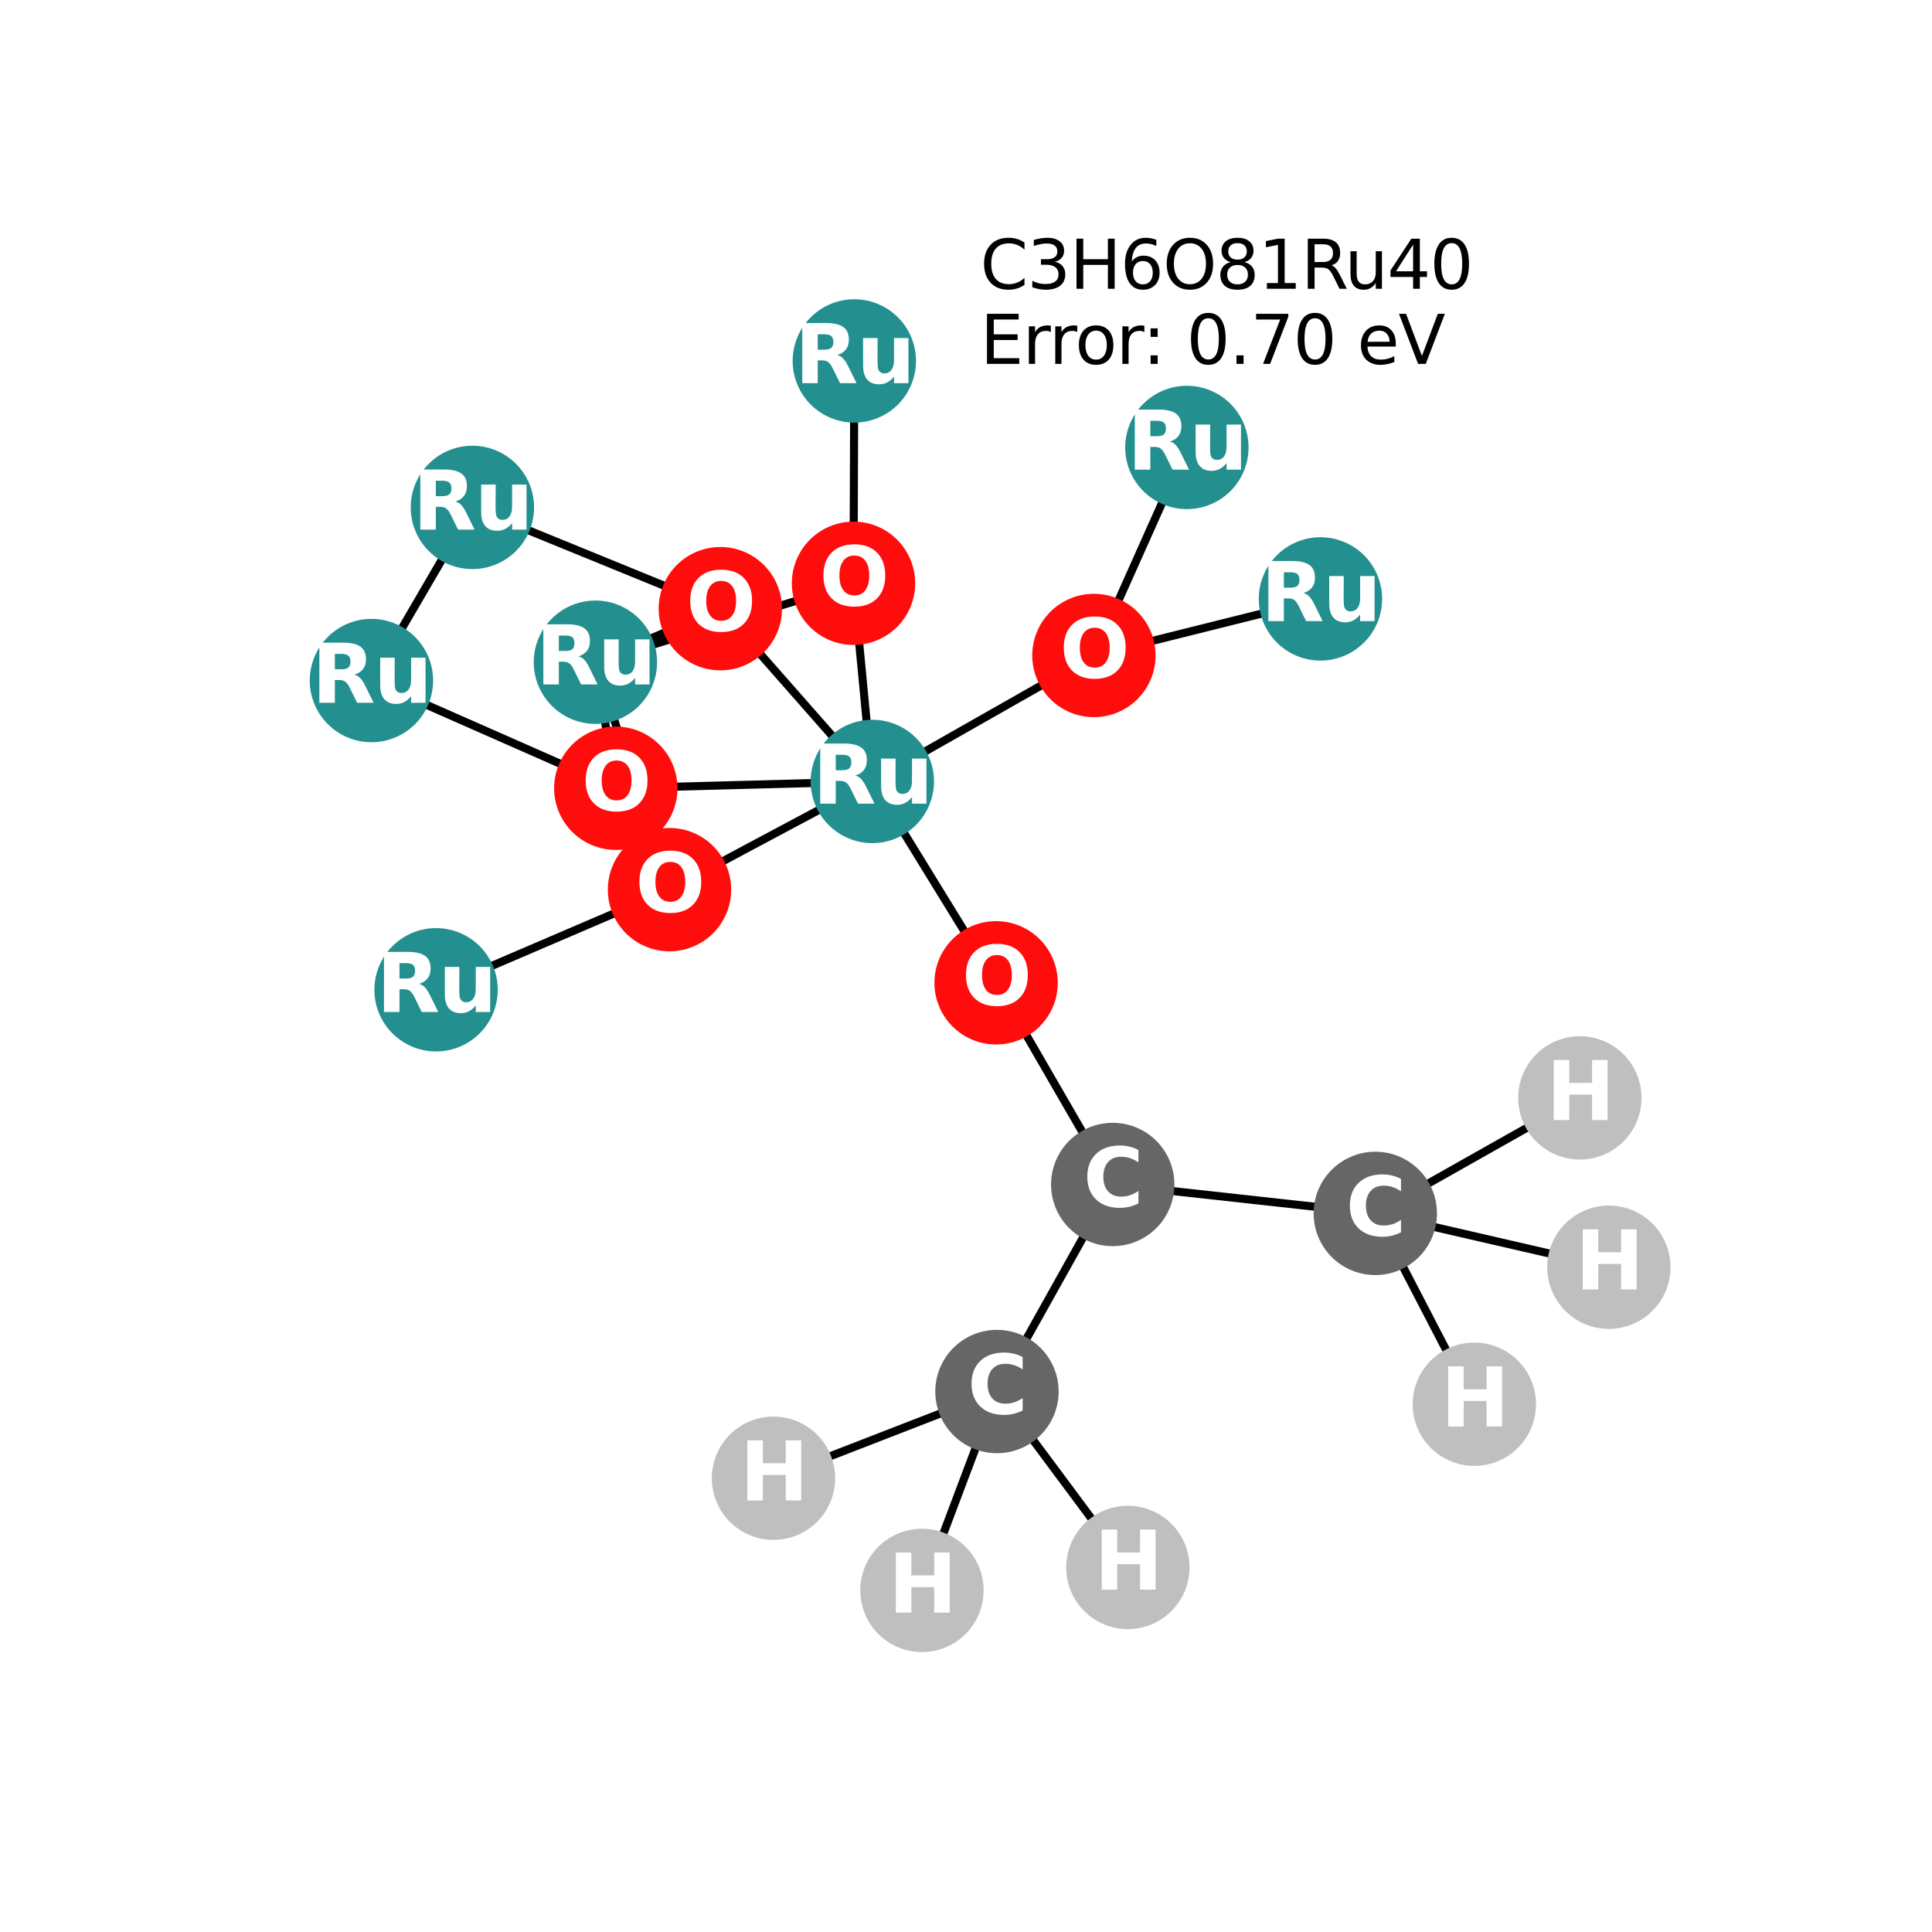 <?xml version="1.0" encoding="utf-8" standalone="no"?>
<!DOCTYPE svg PUBLIC "-//W3C//DTD SVG 1.1//EN"
  "http://www.w3.org/Graphics/SVG/1.1/DTD/svg11.dtd">
<svg xmlns:xlink="http://www.w3.org/1999/xlink" width="288pt" height="288pt" viewBox="0 0 288 288" xmlns="http://www.w3.org/2000/svg" version="1.1">
 <defs>
  <style type="text/css">*{stroke-linejoin: round; stroke-linecap: butt}</style>
 </defs>
 <g id="figure_1">
  <g id="patch_1">
   <path d="M 0 288 
L 288 288 
L 288 0 
L 0 0 
z
" style="fill: #ffffff"/>
  </g>
  <g id="axes_1">
   <g id="LineCollection_1">
    <path d="M 235.507 163.661 
L 205.014 180.878 
" clip-path="url(#p40b7cdaf4a)" style="fill: none; stroke: #000000; stroke-width: 1.2"/>
    <path d="M 148.487 146.507 
L 130.035 116.488 
" clip-path="url(#p40b7cdaf4a)" style="fill: none; stroke: #000000; stroke-width: 1.2"/>
    <path d="M 148.487 146.507 
L 165.873 176.568 
" clip-path="url(#p40b7cdaf4a)" style="fill: none; stroke: #000000; stroke-width: 1.2"/>
    <path d="M 130.035 116.488 
L 163.068 97.711 
" clip-path="url(#p40b7cdaf4a)" style="fill: none; stroke: #000000; stroke-width: 1.2"/>
    <path d="M 130.035 116.488 
L 127.232 86.95 
" clip-path="url(#p40b7cdaf4a)" style="fill: none; stroke: #000000; stroke-width: 1.2"/>
    <path d="M 130.035 116.488 
L 107.38 90.734 
" clip-path="url(#p40b7cdaf4a)" style="fill: none; stroke: #000000; stroke-width: 1.2"/>
    <path d="M 130.035 116.488 
L 99.802 132.619 
" clip-path="url(#p40b7cdaf4a)" style="fill: none; stroke: #000000; stroke-width: 1.2"/>
    <path d="M 130.035 116.488 
L 91.796 117.504 
" clip-path="url(#p40b7cdaf4a)" style="fill: none; stroke: #000000; stroke-width: 1.2"/>
    <path d="M 196.837 89.278 
L 163.068 97.711 
" clip-path="url(#p40b7cdaf4a)" style="fill: none; stroke: #000000; stroke-width: 1.2"/>
    <path d="M 70.418 75.638 
L 55.369 101.449 
" clip-path="url(#p40b7cdaf4a)" style="fill: none; stroke: #000000; stroke-width: 1.2"/>
    <path d="M 70.418 75.638 
L 107.38 90.734 
" clip-path="url(#p40b7cdaf4a)" style="fill: none; stroke: #000000; stroke-width: 1.2"/>
    <path d="M 127.353 53.804 
L 127.232 86.95 
" clip-path="url(#p40b7cdaf4a)" style="fill: none; stroke: #000000; stroke-width: 1.2"/>
    <path d="M 88.757 98.714 
L 127.232 86.95 
" clip-path="url(#p40b7cdaf4a)" style="fill: none; stroke: #000000; stroke-width: 1.2"/>
    <path d="M 88.757 98.714 
L 107.38 90.734 
" clip-path="url(#p40b7cdaf4a)" style="fill: none; stroke: #000000; stroke-width: 1.2"/>
    <path d="M 88.757 98.714 
L 99.802 132.619 
" clip-path="url(#p40b7cdaf4a)" style="fill: none; stroke: #000000; stroke-width: 1.2"/>
    <path d="M 88.757 98.714 
L 91.796 117.504 
" clip-path="url(#p40b7cdaf4a)" style="fill: none; stroke: #000000; stroke-width: 1.2"/>
    <path d="M 176.925 66.701 
L 163.068 97.711 
" clip-path="url(#p40b7cdaf4a)" style="fill: none; stroke: #000000; stroke-width: 1.2"/>
    <path d="M 55.369 101.449 
L 91.796 117.504 
" clip-path="url(#p40b7cdaf4a)" style="fill: none; stroke: #000000; stroke-width: 1.2"/>
    <path d="M 99.802 132.619 
L 65.003 147.545 
" clip-path="url(#p40b7cdaf4a)" style="fill: none; stroke: #000000; stroke-width: 1.2"/>
    <path d="M 165.873 176.568 
L 148.615 207.433 
" clip-path="url(#p40b7cdaf4a)" style="fill: none; stroke: #000000; stroke-width: 1.2"/>
    <path d="M 165.873 176.568 
L 205.014 180.878 
" clip-path="url(#p40b7cdaf4a)" style="fill: none; stroke: #000000; stroke-width: 1.2"/>
    <path d="M 148.615 207.433 
L 115.299 220.358 
" clip-path="url(#p40b7cdaf4a)" style="fill: none; stroke: #000000; stroke-width: 1.2"/>
    <path d="M 148.615 207.433 
L 137.434 237.076 
" clip-path="url(#p40b7cdaf4a)" style="fill: none; stroke: #000000; stroke-width: 1.2"/>
    <path d="M 148.615 207.433 
L 168.127 233.656 
" clip-path="url(#p40b7cdaf4a)" style="fill: none; stroke: #000000; stroke-width: 1.2"/>
    <path d="M 205.014 180.878 
L 219.776 209.327 
" clip-path="url(#p40b7cdaf4a)" style="fill: none; stroke: #000000; stroke-width: 1.2"/>
    <path d="M 205.014 180.878 
L 239.831 188.904 
" clip-path="url(#p40b7cdaf4a)" style="fill: none; stroke: #000000; stroke-width: 1.2"/>
   </g>
   <g id="PathCollection_1">
    <defs>
     <path id="C0_0_22b9347274" d="M 0 8.944 
C 2.372 8.944 4.647 8.002 6.325 6.325 
C 8.002 4.647 8.944 2.372 8.944 -0 
C 8.944 -2.372 8.002 -4.647 6.325 -6.325 
C 4.647 -8.002 2.372 -8.944 0 -8.944 
C -2.372 -8.944 -4.647 -8.002 -6.325 -6.325 
C -8.002 -4.647 -8.944 -2.372 -8.944 0 
C -8.944 2.372 -8.002 4.647 -6.325 6.325 
C -4.647 8.002 -2.372 8.944 0 8.944 
z
"/>
    </defs>
    <g clip-path="url(#p40b7cdaf4a)">
     <use xlink:href="#C0_0_22b9347274" x="235.507" y="163.661" style="fill: #bfbfbf; stroke: #bfbfbf; stroke-width: 0.5"/>
    </g>
    <g clip-path="url(#p40b7cdaf4a)">
     <use xlink:href="#C0_0_22b9347274" x="148.487" y="146.507" style="fill: #ff0d0d; stroke: #ff0d0d; stroke-width: 0.5"/>
    </g>
    <g clip-path="url(#p40b7cdaf4a)">
     <use xlink:href="#C0_0_22b9347274" x="130.035" y="116.488" style="fill: #248f8f; stroke: #248f8f; stroke-width: 0.5"/>
    </g>
    <g clip-path="url(#p40b7cdaf4a)">
     <use xlink:href="#C0_0_22b9347274" x="196.837" y="89.278" style="fill: #248f8f; stroke: #248f8f; stroke-width: 0.5"/>
    </g>
    <g clip-path="url(#p40b7cdaf4a)">
     <use xlink:href="#C0_0_22b9347274" x="70.418" y="75.638" style="fill: #248f8f; stroke: #248f8f; stroke-width: 0.5"/>
    </g>
    <g clip-path="url(#p40b7cdaf4a)">
     <use xlink:href="#C0_0_22b9347274" x="127.353" y="53.804" style="fill: #248f8f; stroke: #248f8f; stroke-width: 0.5"/>
    </g>
    <g clip-path="url(#p40b7cdaf4a)">
     <use xlink:href="#C0_0_22b9347274" x="88.757" y="98.714" style="fill: #248f8f; stroke: #248f8f; stroke-width: 0.5"/>
    </g>
    <g clip-path="url(#p40b7cdaf4a)">
     <use xlink:href="#C0_0_22b9347274" x="176.925" y="66.701" style="fill: #248f8f; stroke: #248f8f; stroke-width: 0.5"/>
    </g>
    <g clip-path="url(#p40b7cdaf4a)">
     <use xlink:href="#C0_0_22b9347274" x="55.369" y="101.449" style="fill: #248f8f; stroke: #248f8f; stroke-width: 0.5"/>
    </g>
    <g clip-path="url(#p40b7cdaf4a)">
     <use xlink:href="#C0_0_22b9347274" x="99.802" y="132.619" style="fill: #ff0d0d; stroke: #ff0d0d; stroke-width: 0.5"/>
    </g>
    <g clip-path="url(#p40b7cdaf4a)">
     <use xlink:href="#C0_0_22b9347274" x="91.796" y="117.504" style="fill: #ff0d0d; stroke: #ff0d0d; stroke-width: 0.5"/>
    </g>
    <g clip-path="url(#p40b7cdaf4a)">
     <use xlink:href="#C0_0_22b9347274" x="65.003" y="147.545" style="fill: #248f8f; stroke: #248f8f; stroke-width: 0.5"/>
    </g>
    <g clip-path="url(#p40b7cdaf4a)">
     <use xlink:href="#C0_0_22b9347274" x="107.38" y="90.734" style="fill: #ff0d0d; stroke: #ff0d0d; stroke-width: 0.5"/>
    </g>
    <g clip-path="url(#p40b7cdaf4a)">
     <use xlink:href="#C0_0_22b9347274" x="163.068" y="97.711" style="fill: #ff0d0d; stroke: #ff0d0d; stroke-width: 0.5"/>
    </g>
    <g clip-path="url(#p40b7cdaf4a)">
     <use xlink:href="#C0_0_22b9347274" x="127.232" y="86.95" style="fill: #ff0d0d; stroke: #ff0d0d; stroke-width: 0.5"/>
    </g>
    <g clip-path="url(#p40b7cdaf4a)">
     <use xlink:href="#C0_0_22b9347274" x="165.873" y="176.568" style="fill: #666666; stroke: #666666; stroke-width: 0.5"/>
    </g>
    <g clip-path="url(#p40b7cdaf4a)">
     <use xlink:href="#C0_0_22b9347274" x="148.615" y="207.433" style="fill: #666666; stroke: #666666; stroke-width: 0.5"/>
    </g>
    <g clip-path="url(#p40b7cdaf4a)">
     <use xlink:href="#C0_0_22b9347274" x="205.014" y="180.878" style="fill: #666666; stroke: #666666; stroke-width: 0.5"/>
    </g>
    <g clip-path="url(#p40b7cdaf4a)">
     <use xlink:href="#C0_0_22b9347274" x="115.299" y="220.358" style="fill: #bfbfbf; stroke: #bfbfbf; stroke-width: 0.5"/>
    </g>
    <g clip-path="url(#p40b7cdaf4a)">
     <use xlink:href="#C0_0_22b9347274" x="137.434" y="237.076" style="fill: #bfbfbf; stroke: #bfbfbf; stroke-width: 0.5"/>
    </g>
    <g clip-path="url(#p40b7cdaf4a)">
     <use xlink:href="#C0_0_22b9347274" x="219.776" y="209.327" style="fill: #bfbfbf; stroke: #bfbfbf; stroke-width: 0.5"/>
    </g>
    <g clip-path="url(#p40b7cdaf4a)">
     <use xlink:href="#C0_0_22b9347274" x="239.831" y="188.904" style="fill: #bfbfbf; stroke: #bfbfbf; stroke-width: 0.5"/>
    </g>
    <g clip-path="url(#p40b7cdaf4a)">
     <use xlink:href="#C0_0_22b9347274" x="168.127" y="233.656" style="fill: #bfbfbf; stroke: #bfbfbf; stroke-width: 0.5"/>
    </g>
   </g>
   <g id="text_1">
    <g clip-path="url(#p40b7cdaf4a)">
     <!-- H -->
     <g style="fill: #ffffff" transform="translate(230.486 166.972) scale(0.12 -0.12)">
      <defs>
       <path id="DejaVuSans-Bold-48" d="M 588 4666 
L 1791 4666 
L 1791 2888 
L 3566 2888 
L 3566 4666 
L 4769 4666 
L 4769 0 
L 3566 0 
L 3566 1978 
L 1791 1978 
L 1791 0 
L 588 0 
L 588 4666 
z
" transform="scale(0.016)"/>
      </defs>
      <use xlink:href="#DejaVuSans-Bold-48"/>
     </g>
    </g>
   </g>
   <g id="text_2">
    <g clip-path="url(#p40b7cdaf4a)">
     <!-- O -->
     <g style="fill: #ffffff" transform="translate(143.386 149.818) scale(0.12 -0.12)">
      <defs>
       <path id="DejaVuSans-Bold-4f" d="M 2719 3878 
Q 2169 3878 1866 3472 
Q 1563 3066 1563 2328 
Q 1563 1594 1866 1187 
Q 2169 781 2719 781 
Q 3272 781 3575 1187 
Q 3878 1594 3878 2328 
Q 3878 3066 3575 3472 
Q 3272 3878 2719 3878 
z
M 2719 4750 
Q 3844 4750 4481 4106 
Q 5119 3463 5119 2328 
Q 5119 1197 4481 553 
Q 3844 -91 2719 -91 
Q 1597 -91 958 553 
Q 319 1197 319 2328 
Q 319 3463 958 4106 
Q 1597 4750 2719 4750 
z
" transform="scale(0.016)"/>
      </defs>
      <use xlink:href="#DejaVuSans-Bold-4f"/>
     </g>
    </g>
   </g>
   <g id="text_3">
    <g clip-path="url(#p40b7cdaf4a)">
     <!-- Ru -->
     <g style="fill: #ffffff" transform="translate(121.143 119.8) scale(0.12 -0.12)">
      <defs>
       <path id="DejaVuSans-Bold-52" d="M 2297 2597 
Q 2675 2597 2839 2737 
Q 3003 2878 3003 3200 
Q 3003 3519 2839 3656 
Q 2675 3794 2297 3794 
L 1791 3794 
L 1791 2597 
L 2297 2597 
z
M 1791 1766 
L 1791 0 
L 588 0 
L 588 4666 
L 2425 4666 
Q 3347 4666 3776 4356 
Q 4206 4047 4206 3378 
Q 4206 2916 3982 2619 
Q 3759 2322 3309 2181 
Q 3556 2125 3751 1926 
Q 3947 1728 4147 1325 
L 4800 0 
L 3519 0 
L 2950 1159 
Q 2778 1509 2601 1637 
Q 2425 1766 2131 1766 
L 1791 1766 
z
" transform="scale(0.016)"/>
       <path id="DejaVuSans-Bold-75" d="M 500 1363 
L 500 3500 
L 1625 3500 
L 1625 3150 
Q 1625 2866 1622 2436 
Q 1619 2006 1619 1863 
Q 1619 1441 1641 1255 
Q 1663 1069 1716 984 
Q 1784 875 1895 815 
Q 2006 756 2150 756 
Q 2500 756 2700 1025 
Q 2900 1294 2900 1772 
L 2900 3500 
L 4019 3500 
L 4019 0 
L 2900 0 
L 2900 506 
Q 2647 200 2364 54 
Q 2081 -91 1741 -91 
Q 1134 -91 817 281 
Q 500 653 500 1363 
z
" transform="scale(0.016)"/>
      </defs>
      <use xlink:href="#DejaVuSans-Bold-52"/>
      <use xlink:href="#DejaVuSans-Bold-75" transform="translate(77.002 0)"/>
     </g>
    </g>
   </g>
   <g id="text_4">
    <g clip-path="url(#p40b7cdaf4a)">
     <!-- Ru -->
     <g style="fill: #ffffff" transform="translate(187.946 92.59) scale(0.12 -0.12)">
      <use xlink:href="#DejaVuSans-Bold-52"/>
      <use xlink:href="#DejaVuSans-Bold-75" transform="translate(77.002 0)"/>
     </g>
    </g>
   </g>
   <g id="text_5">
    <g clip-path="url(#p40b7cdaf4a)">
     <!-- Ru -->
     <g style="fill: #ffffff" transform="translate(61.527 78.949) scale(0.12 -0.12)">
      <use xlink:href="#DejaVuSans-Bold-52"/>
      <use xlink:href="#DejaVuSans-Bold-75" transform="translate(77.002 0)"/>
     </g>
    </g>
   </g>
   <g id="text_6">
    <g clip-path="url(#p40b7cdaf4a)">
     <!-- Ru -->
     <g style="fill: #ffffff" transform="translate(118.461 57.115) scale(0.12 -0.12)">
      <use xlink:href="#DejaVuSans-Bold-52"/>
      <use xlink:href="#DejaVuSans-Bold-75" transform="translate(77.002 0)"/>
     </g>
    </g>
   </g>
   <g id="text_7">
    <g clip-path="url(#p40b7cdaf4a)">
     <!-- Ru -->
     <g style="fill: #ffffff" transform="translate(79.866 102.026) scale(0.12 -0.12)">
      <use xlink:href="#DejaVuSans-Bold-52"/>
      <use xlink:href="#DejaVuSans-Bold-75" transform="translate(77.002 0)"/>
     </g>
    </g>
   </g>
   <g id="text_8">
    <g clip-path="url(#p40b7cdaf4a)">
     <!-- Ru -->
     <g style="fill: #ffffff" transform="translate(168.034 70.013) scale(0.12 -0.12)">
      <use xlink:href="#DejaVuSans-Bold-52"/>
      <use xlink:href="#DejaVuSans-Bold-75" transform="translate(77.002 0)"/>
     </g>
    </g>
   </g>
   <g id="text_9">
    <g clip-path="url(#p40b7cdaf4a)">
     <!-- Ru -->
     <g style="fill: #ffffff" transform="translate(46.477 104.76) scale(0.12 -0.12)">
      <use xlink:href="#DejaVuSans-Bold-52"/>
      <use xlink:href="#DejaVuSans-Bold-75" transform="translate(77.002 0)"/>
     </g>
    </g>
   </g>
   <g id="text_10">
    <g clip-path="url(#p40b7cdaf4a)">
     <!-- O -->
     <g style="fill: #ffffff" transform="translate(94.702 135.93) scale(0.12 -0.12)">
      <use xlink:href="#DejaVuSans-Bold-4f"/>
     </g>
    </g>
   </g>
   <g id="text_11">
    <g clip-path="url(#p40b7cdaf4a)">
     <!-- O -->
     <g style="fill: #ffffff" transform="translate(86.695 120.815) scale(0.12 -0.12)">
      <use xlink:href="#DejaVuSans-Bold-4f"/>
     </g>
    </g>
   </g>
   <g id="text_12">
    <g clip-path="url(#p40b7cdaf4a)">
     <!-- Ru -->
     <g style="fill: #ffffff" transform="translate(56.112 150.856) scale(0.12 -0.12)">
      <use xlink:href="#DejaVuSans-Bold-52"/>
      <use xlink:href="#DejaVuSans-Bold-75" transform="translate(77.002 0)"/>
     </g>
    </g>
   </g>
   <g id="text_13">
    <g clip-path="url(#p40b7cdaf4a)">
     <!-- O -->
     <g style="fill: #ffffff" transform="translate(102.279 94.045) scale(0.12 -0.12)">
      <use xlink:href="#DejaVuSans-Bold-4f"/>
     </g>
    </g>
   </g>
   <g id="text_14">
    <g clip-path="url(#p40b7cdaf4a)">
     <!-- O -->
     <g style="fill: #ffffff" transform="translate(157.967 101.022) scale(0.12 -0.12)">
      <use xlink:href="#DejaVuSans-Bold-4f"/>
     </g>
    </g>
   </g>
   <g id="text_15">
    <g clip-path="url(#p40b7cdaf4a)">
     <!-- O -->
     <g style="fill: #ffffff" transform="translate(122.132 90.261) scale(0.12 -0.12)">
      <use xlink:href="#DejaVuSans-Bold-4f"/>
     </g>
    </g>
   </g>
   <g id="text_16">
    <g clip-path="url(#p40b7cdaf4a)">
     <!-- C -->
     <g style="fill: #ffffff" transform="translate(161.47 179.879) scale(0.12 -0.12)">
      <defs>
       <path id="DejaVuSans-Bold-43" d="M 4288 256 
Q 3956 84 3597 -3 
Q 3238 -91 2847 -91 
Q 1681 -91 1000 561 
Q 319 1213 319 2328 
Q 319 3447 1000 4098 
Q 1681 4750 2847 4750 
Q 3238 4750 3597 4662 
Q 3956 4575 4288 4403 
L 4288 3438 
Q 3953 3666 3628 3772 
Q 3303 3878 2944 3878 
Q 2300 3878 1931 3465 
Q 1563 3053 1563 2328 
Q 1563 1606 1931 1193 
Q 2300 781 2944 781 
Q 3303 781 3628 887 
Q 3953 994 4288 1222 
L 4288 256 
z
" transform="scale(0.016)"/>
      </defs>
      <use xlink:href="#DejaVuSans-Bold-43"/>
     </g>
    </g>
   </g>
   <g id="text_17">
    <g clip-path="url(#p40b7cdaf4a)">
     <!-- C -->
     <g style="fill: #ffffff" transform="translate(144.212 210.744) scale(0.12 -0.12)">
      <use xlink:href="#DejaVuSans-Bold-43"/>
     </g>
    </g>
   </g>
   <g id="text_18">
    <g clip-path="url(#p40b7cdaf4a)">
     <!-- C -->
     <g style="fill: #ffffff" transform="translate(200.611 184.189) scale(0.12 -0.12)">
      <use xlink:href="#DejaVuSans-Bold-43"/>
     </g>
    </g>
   </g>
   <g id="text_19">
    <g clip-path="url(#p40b7cdaf4a)">
     <!-- H -->
     <g style="fill: #ffffff" transform="translate(110.278 223.669) scale(0.12 -0.12)">
      <use xlink:href="#DejaVuSans-Bold-48"/>
     </g>
    </g>
   </g>
   <g id="text_20">
    <g clip-path="url(#p40b7cdaf4a)">
     <!-- H -->
     <g style="fill: #ffffff" transform="translate(132.413 240.388) scale(0.12 -0.12)">
      <use xlink:href="#DejaVuSans-Bold-48"/>
     </g>
    </g>
   </g>
   <g id="text_21">
    <g clip-path="url(#p40b7cdaf4a)">
     <!-- H -->
     <g style="fill: #ffffff" transform="translate(214.755 212.638) scale(0.12 -0.12)">
      <use xlink:href="#DejaVuSans-Bold-48"/>
     </g>
    </g>
   </g>
   <g id="text_22">
    <g clip-path="url(#p40b7cdaf4a)">
     <!-- H -->
     <g style="fill: #ffffff" transform="translate(234.81 192.215) scale(0.12 -0.12)">
      <use xlink:href="#DejaVuSans-Bold-48"/>
     </g>
    </g>
   </g>
   <g id="text_23">
    <g clip-path="url(#p40b7cdaf4a)">
     <!-- H -->
     <g style="fill: #ffffff" transform="translate(163.105 236.967) scale(0.12 -0.12)">
      <use xlink:href="#DejaVuSans-Bold-48"/>
     </g>
    </g>
   </g>
   <g id="text_24">
    <!-- C3H6O81Ru40 -->
    <g transform="translate(146.123 43.045) scale(0.1 -0.1)">
     <defs>
      <path id="DejaVuSans-43" d="M 4122 4306 
L 4122 3641 
Q 3803 3938 3442 4084 
Q 3081 4231 2675 4231 
Q 1875 4231 1450 3742 
Q 1025 3253 1025 2328 
Q 1025 1406 1450 917 
Q 1875 428 2675 428 
Q 3081 428 3442 575 
Q 3803 722 4122 1019 
L 4122 359 
Q 3791 134 3420 21 
Q 3050 -91 2638 -91 
Q 1578 -91 968 557 
Q 359 1206 359 2328 
Q 359 3453 968 4101 
Q 1578 4750 2638 4750 
Q 3056 4750 3426 4639 
Q 3797 4528 4122 4306 
z
" transform="scale(0.016)"/>
      <path id="DejaVuSans-33" d="M 2597 2516 
Q 3050 2419 3304 2112 
Q 3559 1806 3559 1356 
Q 3559 666 3084 287 
Q 2609 -91 1734 -91 
Q 1441 -91 1130 -33 
Q 819 25 488 141 
L 488 750 
Q 750 597 1062 519 
Q 1375 441 1716 441 
Q 2309 441 2620 675 
Q 2931 909 2931 1356 
Q 2931 1769 2642 2001 
Q 2353 2234 1838 2234 
L 1294 2234 
L 1294 2753 
L 1863 2753 
Q 2328 2753 2575 2939 
Q 2822 3125 2822 3475 
Q 2822 3834 2567 4026 
Q 2313 4219 1838 4219 
Q 1578 4219 1281 4162 
Q 984 4106 628 3988 
L 628 4550 
Q 988 4650 1302 4700 
Q 1616 4750 1894 4750 
Q 2613 4750 3031 4423 
Q 3450 4097 3450 3541 
Q 3450 3153 3228 2886 
Q 3006 2619 2597 2516 
z
" transform="scale(0.016)"/>
      <path id="DejaVuSans-48" d="M 628 4666 
L 1259 4666 
L 1259 2753 
L 3553 2753 
L 3553 4666 
L 4184 4666 
L 4184 0 
L 3553 0 
L 3553 2222 
L 1259 2222 
L 1259 0 
L 628 0 
L 628 4666 
z
" transform="scale(0.016)"/>
      <path id="DejaVuSans-36" d="M 2113 2584 
Q 1688 2584 1439 2293 
Q 1191 2003 1191 1497 
Q 1191 994 1439 701 
Q 1688 409 2113 409 
Q 2538 409 2786 701 
Q 3034 994 3034 1497 
Q 3034 2003 2786 2293 
Q 2538 2584 2113 2584 
z
M 3366 4563 
L 3366 3988 
Q 3128 4100 2886 4159 
Q 2644 4219 2406 4219 
Q 1781 4219 1451 3797 
Q 1122 3375 1075 2522 
Q 1259 2794 1537 2939 
Q 1816 3084 2150 3084 
Q 2853 3084 3261 2657 
Q 3669 2231 3669 1497 
Q 3669 778 3244 343 
Q 2819 -91 2113 -91 
Q 1303 -91 875 529 
Q 447 1150 447 2328 
Q 447 3434 972 4092 
Q 1497 4750 2381 4750 
Q 2619 4750 2861 4703 
Q 3103 4656 3366 4563 
z
" transform="scale(0.016)"/>
      <path id="DejaVuSans-4f" d="M 2522 4238 
Q 1834 4238 1429 3725 
Q 1025 3213 1025 2328 
Q 1025 1447 1429 934 
Q 1834 422 2522 422 
Q 3209 422 3611 934 
Q 4013 1447 4013 2328 
Q 4013 3213 3611 3725 
Q 3209 4238 2522 4238 
z
M 2522 4750 
Q 3503 4750 4090 4092 
Q 4678 3434 4678 2328 
Q 4678 1225 4090 567 
Q 3503 -91 2522 -91 
Q 1538 -91 948 565 
Q 359 1222 359 2328 
Q 359 3434 948 4092 
Q 1538 4750 2522 4750 
z
" transform="scale(0.016)"/>
      <path id="DejaVuSans-38" d="M 2034 2216 
Q 1584 2216 1326 1975 
Q 1069 1734 1069 1313 
Q 1069 891 1326 650 
Q 1584 409 2034 409 
Q 2484 409 2743 651 
Q 3003 894 3003 1313 
Q 3003 1734 2745 1975 
Q 2488 2216 2034 2216 
z
M 1403 2484 
Q 997 2584 770 2862 
Q 544 3141 544 3541 
Q 544 4100 942 4425 
Q 1341 4750 2034 4750 
Q 2731 4750 3128 4425 
Q 3525 4100 3525 3541 
Q 3525 3141 3298 2862 
Q 3072 2584 2669 2484 
Q 3125 2378 3379 2068 
Q 3634 1759 3634 1313 
Q 3634 634 3220 271 
Q 2806 -91 2034 -91 
Q 1263 -91 848 271 
Q 434 634 434 1313 
Q 434 1759 690 2068 
Q 947 2378 1403 2484 
z
M 1172 3481 
Q 1172 3119 1398 2916 
Q 1625 2713 2034 2713 
Q 2441 2713 2670 2916 
Q 2900 3119 2900 3481 
Q 2900 3844 2670 4047 
Q 2441 4250 2034 4250 
Q 1625 4250 1398 4047 
Q 1172 3844 1172 3481 
z
" transform="scale(0.016)"/>
      <path id="DejaVuSans-31" d="M 794 531 
L 1825 531 
L 1825 4091 
L 703 3866 
L 703 4441 
L 1819 4666 
L 2450 4666 
L 2450 531 
L 3481 531 
L 3481 0 
L 794 0 
L 794 531 
z
" transform="scale(0.016)"/>
      <path id="DejaVuSans-52" d="M 2841 2188 
Q 3044 2119 3236 1894 
Q 3428 1669 3622 1275 
L 4263 0 
L 3584 0 
L 2988 1197 
Q 2756 1666 2539 1819 
Q 2322 1972 1947 1972 
L 1259 1972 
L 1259 0 
L 628 0 
L 628 4666 
L 2053 4666 
Q 2853 4666 3247 4331 
Q 3641 3997 3641 3322 
Q 3641 2881 3436 2590 
Q 3231 2300 2841 2188 
z
M 1259 4147 
L 1259 2491 
L 2053 2491 
Q 2509 2491 2742 2702 
Q 2975 2913 2975 3322 
Q 2975 3731 2742 3939 
Q 2509 4147 2053 4147 
L 1259 4147 
z
" transform="scale(0.016)"/>
      <path id="DejaVuSans-75" d="M 544 1381 
L 544 3500 
L 1119 3500 
L 1119 1403 
Q 1119 906 1312 657 
Q 1506 409 1894 409 
Q 2359 409 2629 706 
Q 2900 1003 2900 1516 
L 2900 3500 
L 3475 3500 
L 3475 0 
L 2900 0 
L 2900 538 
Q 2691 219 2414 64 
Q 2138 -91 1772 -91 
Q 1169 -91 856 284 
Q 544 659 544 1381 
z
M 1991 3584 
L 1991 3584 
z
" transform="scale(0.016)"/>
      <path id="DejaVuSans-34" d="M 2419 4116 
L 825 1625 
L 2419 1625 
L 2419 4116 
z
M 2253 4666 
L 3047 4666 
L 3047 1625 
L 3713 1625 
L 3713 1100 
L 3047 1100 
L 3047 0 
L 2419 0 
L 2419 1100 
L 313 1100 
L 313 1709 
L 2253 4666 
z
" transform="scale(0.016)"/>
      <path id="DejaVuSans-30" d="M 2034 4250 
Q 1547 4250 1301 3770 
Q 1056 3291 1056 2328 
Q 1056 1369 1301 889 
Q 1547 409 2034 409 
Q 2525 409 2770 889 
Q 3016 1369 3016 2328 
Q 3016 3291 2770 3770 
Q 2525 4250 2034 4250 
z
M 2034 4750 
Q 2819 4750 3233 4129 
Q 3647 3509 3647 2328 
Q 3647 1150 3233 529 
Q 2819 -91 2034 -91 
Q 1250 -91 836 529 
Q 422 1150 422 2328 
Q 422 3509 836 4129 
Q 1250 4750 2034 4750 
z
" transform="scale(0.016)"/>
     </defs>
     <use xlink:href="#DejaVuSans-43"/>
     <use xlink:href="#DejaVuSans-33" transform="translate(69.824 0)"/>
     <use xlink:href="#DejaVuSans-48" transform="translate(133.447 0)"/>
     <use xlink:href="#DejaVuSans-36" transform="translate(208.643 0)"/>
     <use xlink:href="#DejaVuSans-4f" transform="translate(272.266 0)"/>
     <use xlink:href="#DejaVuSans-38" transform="translate(350.977 0)"/>
     <use xlink:href="#DejaVuSans-31" transform="translate(414.6 0)"/>
     <use xlink:href="#DejaVuSans-52" transform="translate(478.223 0)"/>
     <use xlink:href="#DejaVuSans-75" transform="translate(543.205 0)"/>
     <use xlink:href="#DejaVuSans-34" transform="translate(606.584 0)"/>
     <use xlink:href="#DejaVuSans-30" transform="translate(670.207 0)"/>
    </g>
    <!-- Error: 0.70 eV -->
    <g transform="translate(146.123 54.242) scale(0.1 -0.1)">
     <defs>
      <path id="DejaVuSans-45" d="M 628 4666 
L 3578 4666 
L 3578 4134 
L 1259 4134 
L 1259 2753 
L 3481 2753 
L 3481 2222 
L 1259 2222 
L 1259 531 
L 3634 531 
L 3634 0 
L 628 0 
L 628 4666 
z
" transform="scale(0.016)"/>
      <path id="DejaVuSans-72" d="M 2631 2963 
Q 2534 3019 2420 3045 
Q 2306 3072 2169 3072 
Q 1681 3072 1420 2755 
Q 1159 2438 1159 1844 
L 1159 0 
L 581 0 
L 581 3500 
L 1159 3500 
L 1159 2956 
Q 1341 3275 1631 3429 
Q 1922 3584 2338 3584 
Q 2397 3584 2469 3576 
Q 2541 3569 2628 3553 
L 2631 2963 
z
" transform="scale(0.016)"/>
      <path id="DejaVuSans-6f" d="M 1959 3097 
Q 1497 3097 1228 2736 
Q 959 2375 959 1747 
Q 959 1119 1226 758 
Q 1494 397 1959 397 
Q 2419 397 2687 759 
Q 2956 1122 2956 1747 
Q 2956 2369 2687 2733 
Q 2419 3097 1959 3097 
z
M 1959 3584 
Q 2709 3584 3137 3096 
Q 3566 2609 3566 1747 
Q 3566 888 3137 398 
Q 2709 -91 1959 -91 
Q 1206 -91 779 398 
Q 353 888 353 1747 
Q 353 2609 779 3096 
Q 1206 3584 1959 3584 
z
" transform="scale(0.016)"/>
      <path id="DejaVuSans-3a" d="M 750 794 
L 1409 794 
L 1409 0 
L 750 0 
L 750 794 
z
M 750 3309 
L 1409 3309 
L 1409 2516 
L 750 2516 
L 750 3309 
z
" transform="scale(0.016)"/>
      <path id="DejaVuSans-20" transform="scale(0.016)"/>
      <path id="DejaVuSans-2e" d="M 684 794 
L 1344 794 
L 1344 0 
L 684 0 
L 684 794 
z
" transform="scale(0.016)"/>
      <path id="DejaVuSans-37" d="M 525 4666 
L 3525 4666 
L 3525 4397 
L 1831 0 
L 1172 0 
L 2766 4134 
L 525 4134 
L 525 4666 
z
" transform="scale(0.016)"/>
      <path id="DejaVuSans-65" d="M 3597 1894 
L 3597 1613 
L 953 1613 
Q 991 1019 1311 708 
Q 1631 397 2203 397 
Q 2534 397 2845 478 
Q 3156 559 3463 722 
L 3463 178 
Q 3153 47 2828 -22 
Q 2503 -91 2169 -91 
Q 1331 -91 842 396 
Q 353 884 353 1716 
Q 353 2575 817 3079 
Q 1281 3584 2069 3584 
Q 2775 3584 3186 3129 
Q 3597 2675 3597 1894 
z
M 3022 2063 
Q 3016 2534 2758 2815 
Q 2500 3097 2075 3097 
Q 1594 3097 1305 2825 
Q 1016 2553 972 2059 
L 3022 2063 
z
" transform="scale(0.016)"/>
      <path id="DejaVuSans-56" d="M 1831 0 
L 50 4666 
L 709 4666 
L 2188 738 
L 3669 4666 
L 4325 4666 
L 2547 0 
L 1831 0 
z
" transform="scale(0.016)"/>
     </defs>
     <use xlink:href="#DejaVuSans-45"/>
     <use xlink:href="#DejaVuSans-72" transform="translate(63.184 0)"/>
     <use xlink:href="#DejaVuSans-72" transform="translate(102.547 0)"/>
     <use xlink:href="#DejaVuSans-6f" transform="translate(141.41 0)"/>
     <use xlink:href="#DejaVuSans-72" transform="translate(202.592 0)"/>
     <use xlink:href="#DejaVuSans-3a" transform="translate(241.955 0)"/>
     <use xlink:href="#DejaVuSans-20" transform="translate(275.646 0)"/>
     <use xlink:href="#DejaVuSans-30" transform="translate(307.434 0)"/>
     <use xlink:href="#DejaVuSans-2e" transform="translate(371.057 0)"/>
     <use xlink:href="#DejaVuSans-37" transform="translate(402.844 0)"/>
     <use xlink:href="#DejaVuSans-30" transform="translate(466.467 0)"/>
     <use xlink:href="#DejaVuSans-20" transform="translate(530.09 0)"/>
     <use xlink:href="#DejaVuSans-65" transform="translate(561.877 0)"/>
     <use xlink:href="#DejaVuSans-56" transform="translate(623.4 0)"/>
    </g>
   </g>
  </g>
 </g>
 <defs>
  <clipPath id="p40b7cdaf4a">
   <rect x="36" y="34.56" width="223.2" height="221.76"/>
  </clipPath>
 </defs>
</svg>
